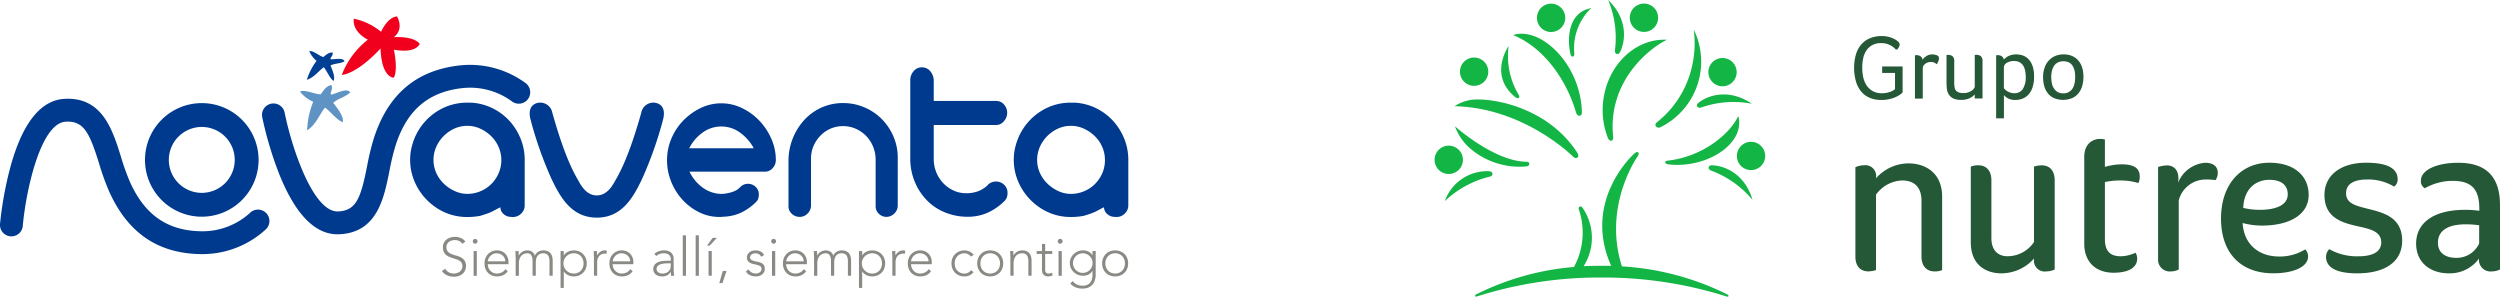 <svg xmlns="http://www.w3.org/2000/svg" width="456.56" height="54.183" viewBox="0 0 456.56 54.183">
  <g id="logos-nova-nutresa" transform="translate(-848.999 -2568)">
    <g id="logo-nutresa" transform="translate(1082 -0.21)">
      <g id="Grupo_3530" data-name="Grupo 3530" transform="translate(105.84 2593.577)">
        <path id="Trazado_2612" data-name="Trazado 2612" d="M177.591,30.268a3.109,3.109,0,0,0-.825-.118c-1.708,0-2.946,1.178-2.946,3.24v15.9c0,3.24,2,5.3,5.361,5.3,3,0,4.3-1.119,4.3-2.533a2,2,0,0,0-.295-1.119,6.755,6.755,0,0,1-2.651.648c-1.885,0-2.946-.825-2.946-3.181V38.036a12.308,12.308,0,0,1,2.71-.295,11.391,11.391,0,0,1,3.417.471,2.809,2.809,0,0,0,.236-1.178c0-1.473-.943-2.239-3.3-2.239a10.8,10.8,0,0,0-3.064.471Z" transform="translate(-132.025 -30.15)" fill="#245836"/>
        <path id="Trazado_2613" data-name="Trazado 2613" d="M162.094,35.88a5.339,5.339,0,0,0-1.355.236V49.893a5.835,5.835,0,0,1-4.831,2.592c-1.826,0-2.946-1.178-2.946-3.3V38.59c0-1.591-.825-2.71-2.348-2.71a3.365,3.365,0,0,0-1.414.236V49.952c0,4.183,2.828,5.656,5.6,5.656a7.994,7.994,0,0,0,5.95-2.71v.118a1.967,1.967,0,0,0,2.239,2.239,3.628,3.628,0,0,0,1.532-.353V38.59c-.008-1.591-.774-2.71-2.424-2.71Z" transform="translate(-128.126 -31.057)" fill="#245836"/>
        <path id="Trazado_2614" data-name="Trazado 2614" d="M253.531,35.33c-4.124,0-6.826,1.414-6.826,3.24a1.488,1.488,0,0,0,.707,1.414,10.487,10.487,0,0,1,5.067-1.355c3.3,0,4.89,1.355,4.89,5.058V44.1a17.614,17.614,0,0,0-2.651-.177c-5.479,0-8.888,2.239-8.888,6.178,0,3.3,2.415,5.42,6.009,5.42a6.574,6.574,0,0,0,5.479-2.71,2.114,2.114,0,0,0,2.357,2.357,3.378,3.378,0,0,0,1.473-.353V42.98c-.025-5.361-2.794-7.65-7.617-7.65Zm3.821,14.712a4.509,4.509,0,0,1-4.183,2.651c-2.18,0-3.358-1.06-3.358-2.769,0-2,1.532-3.358,5.117-3.358a17.285,17.285,0,0,1,2.415.177v3.3Z" transform="translate(-143.429 -30.97)" fill="#245836"/>
        <path id="Trazado_2615" data-name="Trazado 2615" d="M229.887,40.917c0-1.826,1.591-2.533,3.829-2.533a9.141,9.141,0,0,1,4.949,1.3,1.643,1.643,0,0,0,.648-1.3c0-1.708-1.3-3.064-5.774-3.064-4.654,0-7.6,2.3-7.6,5.891,0,4.3,3.417,5.126,6.363,5.774,2.121.471,4.006.943,4.006,2.887,0,1.826-1.767,2.533-4.124,2.533a10.193,10.193,0,0,1-5.361-1.3,1.915,1.915,0,0,0-.589,1.414c0,1.767,1.591,3,5.656,3,5.471,0,8.24-2.357,8.24-5.95,0-4.3-3.417-5.126-6.245-5.832-2.112-.53-4-.943-4-2.828Z" transform="translate(-140.279 -30.969)" fill="#245836"/>
        <path id="Trazado_2616" data-name="Trazado 2616" d="M198.441,35.33a5.794,5.794,0,0,0-4.949,3.653c.354-2.415-.884-3.181-2.062-3.181a6.913,6.913,0,0,0-1.591.295V52.937a2.131,2.131,0,0,0,2.3,2.239,3.378,3.378,0,0,0,1.473-.353V42.215a5.066,5.066,0,0,1,5.008-3.829,9.236,9.236,0,0,1,1.708.118,2.293,2.293,0,0,0,.412-1.355c0-.934-.589-1.818-2.3-1.818Z" transform="translate(-134.562 -30.97)" fill="#245836"/>
        <path id="Trazado_2617" data-name="Trazado 2617" d="M126.567,55.188a5.77,5.77,0,0,0,1.355-.236V41.175a6.124,6.124,0,0,1,4.772-2.592c2.239,0,3.535,1.237,3.535,3.712V52.478c0,1.591.825,2.71,2.357,2.71A3.365,3.365,0,0,0,140,54.952V41.528c0-4.183-2.887-6.068-6.178-6.068a7.987,7.987,0,0,0-5.891,2.71v-.118a1.967,1.967,0,0,0-2.239-2.239,3.628,3.628,0,0,0-1.532.353V52.478c-.008,1.591.757,2.71,2.407,2.71Z" transform="translate(-124.16 -30.991)" fill="#245836"/>
        <path id="Trazado_2618" data-name="Trazado 2618" d="M219.5,41.211c0-3.417-2.533-5.891-7.179-5.891-5.184,0-8.829,3.947-8.829,10.184,0,6.363,3.653,10.007,9.536,10.007,3.712,0,6.363-1.178,6.363-3.064a1.732,1.732,0,0,0-.53-1.3,8.787,8.787,0,0,1-4.764,1.3c-3.535,0-6.422-2.062-6.657-6.119a13.736,13.736,0,0,0,3.476.471c5.176.008,8.585-2.054,8.585-5.588Zm-7.179-2.769c2.357,0,3.358,1.119,3.358,2.651,0,1.767-1.767,2.828-5.126,2.828a12.708,12.708,0,0,1-3-.353C207.664,40.269,209.668,38.442,212.319,38.442Z" transform="translate(-136.723 -30.969)" fill="#245836"/>
      </g>
      <path id="Trazado_2619" data-name="Trazado 2619" d="M40.466,15.656A2.585,2.585,0,1,0,37.512,13.5,2.582,2.582,0,0,0,40.466,15.656Zm14.08-9.839a2.585,2.585,0,1,0-2.971-2.129A2.573,2.573,0,0,0,54.546,5.817Zm16.4.017A2.587,2.587,0,1,0,68.5,3.116,2.587,2.587,0,0,0,70.95,5.834ZM84.9,15.715a2.584,2.584,0,1,0-2-3.055A2.59,2.59,0,0,0,84.9,15.715Zm6.034,10.209a2.584,2.584,0,1,0,2.272,2.862A2.584,2.584,0,0,0,90.938,25.924ZM35.921,31.739a2.588,2.588,0,1,0-3.03-2.054A2.586,2.586,0,0,0,35.921,31.739Zm22.993-2.946c.227-.16.261-.4.017-.858-4.974-7.709-13.921-9.763-18.154-9.754A7.319,7.319,0,0,0,36.5,19.41c12.742.269,21.647,9.207,21.647,9.207C58.426,28.878,58.687,28.954,58.914,28.794ZM47.493,17.676c.286.236.564.345.741.2.109-.093.143-.286-.059-.6a13.722,13.722,0,0,1-1.8-8.862S42.654,13.653,47.493,17.676ZM58.67,20.512c.093.311.278.665.648.631.337-.034.421-.227.429-.732-.261-8.761-7.583-15.629-12.557-14C53.04,8.805,57.029,14.907,58.67,20.512Zm-.589-10.167c.286-.042.286-.353.278-.572A10.162,10.162,0,0,1,61.49,1.449l-.715.219C57.416,2.686,57,6.836,57.644,9.807,57.719,10.194,57.888,10.37,58.081,10.345ZM65.142,25.7c.4-.1.311-.741.311-.741C64.427,14.781,72.145,8.771,75.276,7.273c-5.8-.3-10.966,4.688-11.657,11.379a13.864,13.864,0,0,0,.892,6.582C64.671,25.57,64.882,25.764,65.142,25.7Zm.648-16.53s-.093.5.252.665c.244.118.488.05.707-.37,1.052-2.188,1.3-6.1-2.2-9.452A17.971,17.971,0,0,1,65.79,9.167Zm7.777,13.079s-.581.362-.32.808a.662.662,0,0,0,.85.185A13.355,13.355,0,0,0,80.174,5.4a18.748,18.748,0,0,1-.446,7.255A17.922,17.922,0,0,1,73.567,22.246Zm7.507-3.493c-.353.286-.37.555-.244.732a.634.634,0,0,0,.732.143,17.751,17.751,0,0,1,9.224-.673C86.772,16.22,83,17.272,81.074,18.753Zm-5.732,10.6c-.151.017-.37.1-.379.278s.177.328.631.4c7.1.783,14.072-3.9,12.717-8.846C86.806,24.459,81.815,28.651,75.343,29.358Zm8.206.842c-.4-.008-.589.126-.631.328-.084.337.168.547.454.648a17.992,17.992,0,0,1,7.541,5.344C89.558,31.874,85.973,30.283,83.549,30.2Zm-46.98-7.12a9.93,9.93,0,0,0,2.222,3.535A13.815,13.815,0,0,0,49.6,30.4c.345-.042.547-.21.539-.48-.008-.3-.286-.362-.606-.37C43.672,29.433,36.569,23.079,36.569,23.079Zm6.851,8.677c-.017-.286-.236-.446-.673-.48a8.2,8.2,0,0,0-8.029,5.462,18.2,18.2,0,0,1,8.1-4.444C43.193,32.219,43.437,32.076,43.42,31.756ZM86.36,53.807a49.879,49.879,0,0,0-19.3-5.151C63.585,37.824,69.67,28.937,69.9,28.609c.278-.4.286-.64.118-.766-.2-.143-.454-.017-.707.227,0,0-9.578,8.458-4.217,20.494-.572-.017-3.737-.034-5.033.067a9.654,9.654,0,0,0-.2-10.68c-.194-.252-.362-.278-.53-.194-.185.1-.21.345-.1.631A13.106,13.106,0,0,1,58.3,48.766a48.9,48.9,0,0,0-17.927,5.041.23.23,0,0,0-.109.278c.034.084.135.126.328.059a73.676,73.676,0,0,1,22.774-3.451,74.461,74.461,0,0,1,22.842,3.476c.168.042.253.034.3-.067S86.5,53.883,86.36,53.807Z" transform="translate(-3.858 2568.2)" fill="#13b545"/>
      <g id="Grupo_3531" data-name="Grupo 3531" transform="translate(105.605 2574.8)">
        <path id="Trazado_2620" data-name="Trazado 2620" d="M131.337,14.573H129V13.386h3.737v4.738a2.076,2.076,0,0,1-.429.379,4.817,4.817,0,0,1-.8.454,6.594,6.594,0,0,1-1.153.387,6.243,6.243,0,0,1-1.5.16,5.221,5.221,0,0,1-2.23-.438,4.1,4.1,0,0,1-1.549-1.22,5.219,5.219,0,0,1-.9-1.868,9.1,9.1,0,0,1-.295-2.365,8.414,8.414,0,0,1,.3-2.314,5.113,5.113,0,0,1,.917-1.826,4.263,4.263,0,0,1,1.582-1.2,5.527,5.527,0,0,1,2.272-.438,5.088,5.088,0,0,1,1.187.143,4.657,4.657,0,0,1,1.035.37,3,3,0,0,1,.741.5.764.764,0,0,1,.286.53.953.953,0,0,1-.135.454,3.049,3.049,0,0,1-.3.454h-.286a2.569,2.569,0,0,0-.4-.387,3.848,3.848,0,0,0-.581-.379,3.481,3.481,0,0,0-.741-.286,3.407,3.407,0,0,0-.909-.109,3.311,3.311,0,0,0-1.692.387,3.157,3.157,0,0,0-1.069,1.01,4.14,4.14,0,0,0-.564,1.431,8.59,8.59,0,0,0,.017,3.383,4.34,4.34,0,0,0,.606,1.49,3.273,3.273,0,0,0,1.119,1.052,3.41,3.41,0,0,0,1.734.4,3.883,3.883,0,0,0,.867-.084,5.524,5.524,0,0,0,.682-.2,3.036,3.036,0,0,0,.5-.244,1.751,1.751,0,0,0,.3-.227V14.573Z" transform="translate(-123.88 -7.84)" fill="#245836"/>
        <path id="Trazado_2621" data-name="Trazado 2621" d="M137.08,11.971c.177-.008.278-.017.3-.017a1.343,1.343,0,0,1,.7.194.865.865,0,0,1,.379.648,2.464,2.464,0,0,1,.707-.665,1.89,1.89,0,0,1,1.086-.311,2.215,2.215,0,0,1,.4.034,1.952,1.952,0,0,1,.4.109.727.727,0,0,1,.3.21.542.542,0,0,1,.118.353,1.443,1.443,0,0,1-.135.581,3.168,3.168,0,0,1-.269.513,1.7,1.7,0,0,0-.471-.311,1.559,1.559,0,0,0-.64-.109,1.7,1.7,0,0,0-.547.093,1.449,1.449,0,0,0-.463.252,1.288,1.288,0,0,0-.32.362.86.86,0,0,0-.118.421v5.555H137.08V11.971Z" transform="translate(-125.971 -8.47)" fill="#245836"/>
        <path id="Trazado_2622" data-name="Trazado 2622" d="M143.92,11.935c.143-.008.244-.017.3-.017a1.222,1.222,0,0,1,.808.252,1.072,1.072,0,0,1,.311.884v3.9a4.725,4.725,0,0,0,.093,1.035.933.933,0,0,0,.379.589,1.353,1.353,0,0,0,.547.252,3.219,3.219,0,0,0,.682.067,2.533,2.533,0,0,0,.825-.126,2.575,2.575,0,0,0,.648-.311,1.74,1.74,0,0,0,.421-.4.665.665,0,0,0,.151-.379V11.927c.143-.008.244-.017.3-.017a1.222,1.222,0,0,1,.808.252,1.072,1.072,0,0,1,.311.884V19.88h-1.422V19.14a3.066,3.066,0,0,1-.934.69,3.465,3.465,0,0,1-1.557.3,3.078,3.078,0,0,1-1.507-.3,1.949,1.949,0,0,1-.791-.774,2.52,2.52,0,0,1-.311-1.027c-.034-.37-.051-.732-.051-1.077V11.935Z" transform="translate(-127.054 -8.485)" fill="#245836"/>
        <path id="Trazado_2623" data-name="Trazado 2623" d="M154.68,11.971c.168-.008.269-.017.32-.017a1.275,1.275,0,0,1,.7.185.954.954,0,0,1,.4.623,2.649,2.649,0,0,1,.884-.665,3.22,3.22,0,0,1,1.422-.278,3.5,3.5,0,0,1,1.229.219,2.6,2.6,0,0,1,1.018.7,3.513,3.513,0,0,1,.707,1.237,5.714,5.714,0,0,1,.261,1.868,5.962,5.962,0,0,1-.311,2.087,3.555,3.555,0,0,1-.8,1.313,2.932,2.932,0,0,1-1.094.69,3.68,3.68,0,0,1-1.17.2,2.723,2.723,0,0,1-1.422-.311,2.582,2.582,0,0,1-.707-.564v4.233h-1.422V11.971Zm1.422,6.009a2.686,2.686,0,0,0,.269.295,1.791,1.791,0,0,0,.412.295,2.828,2.828,0,0,0,.555.236,2.156,2.156,0,0,0,.665.1,1.762,1.762,0,0,0,1.565-.774,3.892,3.892,0,0,0,.53-2.213,5.424,5.424,0,0,0-.109-1.136,2.82,2.82,0,0,0-.353-.917,1.775,1.775,0,0,0-.656-.614,2.083,2.083,0,0,0-1.01-.227,2.4,2.4,0,0,0-1.33.337.956.956,0,0,0-.53.8v3.821Z" transform="translate(-128.758 -8.47)" fill="#245836"/>
        <path id="Trazado_2624" data-name="Trazado 2624" d="M165.722,18.881a3.686,3.686,0,0,1-.64-1.33,6.213,6.213,0,0,1-.2-1.6,5.236,5.236,0,0,1,.236-1.591,3.659,3.659,0,0,1,.707-1.313,3.405,3.405,0,0,1,1.161-.892,3.674,3.674,0,0,1,1.633-.337,3.737,3.737,0,0,1,1.675.337,3.188,3.188,0,0,1,1.119.892,3.737,3.737,0,0,1,.64,1.3,5.846,5.846,0,0,1,.2,1.557,6.13,6.13,0,0,1-.2,1.582,3.709,3.709,0,0,1-.648,1.347,3.2,3.2,0,0,1-1.145.934,4.382,4.382,0,0,1-3.409.017A2.916,2.916,0,0,1,165.722,18.881Zm1.759-.227a1.973,1.973,0,0,0,1.069.269,1.9,1.9,0,0,0,1.776-.985,3.153,3.153,0,0,0,.328-.959,6.428,6.428,0,0,0,.093-1.052,5.974,5.974,0,0,0-.093-1.027,2.708,2.708,0,0,0-.328-.917,1.839,1.839,0,0,0-.656-.665,2.406,2.406,0,0,0-2.146,0,1.913,1.913,0,0,0-.682.665,3.03,3.03,0,0,0-.362.917,4.68,4.68,0,0,0-.109,1.027,6.424,6.424,0,0,0,.093,1.052,2.717,2.717,0,0,0,.345.959A2.184,2.184,0,0,0,167.481,18.654Z" transform="translate(-130.373 -8.47)" fill="#245836"/>
      </g>
    </g>
    <g id="logo-novaventa" transform="translate(-82 597)">
      <path id="Trazado_2625" data-name="Trazado 2625" d="M167.317,32a2.239,2.239,0,0,0-2.774,1.773c-1.058,3.737-2.6,8.683-4.589,12.1-.43.742-1.434,3-3.533,3s-3.1-2.253-3.535-3c-1.992-3.416-3.53-8.363-4.587-12.1A2.24,2.24,0,0,0,145.524,32c-1.729.486-1.4,2.327-1.176,3.114a69.571,69.571,0,0,0,3.815,10.777c1.575,3.269,3.62,7.038,8.264,7.038s6.679-3.768,8.249-7.038a69.367,69.367,0,0,0,3.82-10.777c.222-.787.55-2.628-1.179-3.114" transform="translate(883.568 1957.815)" fill="#003a8f"/>
      <path id="Trazado_2626" data-name="Trazado 2626" d="M54.328,32.059A10.372,10.372,0,1,0,64.7,42.431,10.372,10.372,0,0,0,54.328,32.059m0,16.389a6.017,6.017,0,1,1,6.016-6.017,6.016,6.016,0,0,1-6.016,6.017" transform="translate(913.522 1957.771)" fill="#003a8f"/>
      <path id="Trazado_2627" data-name="Trazado 2627" d="M43.218,59.3h-.05c-8-.023-13.566-3.753-17.028-11.4a45.361,45.361,0,0,1-1.877-5.229c-1.734-5.529-2.77-7.753-6.089-7.555-4.652.287-7.277,12.9-7.82,18.957A2.087,2.087,0,1,1,6.2,53.7,65.91,65.91,0,0,1,8.171,43.077c2.191-7.785,5.47-11.867,9.747-12.13,6.908-.433,8.808,5.618,10.329,10.473a43.054,43.054,0,0,0,1.7,4.757c2.755,6.086,6.963,8.931,13.239,8.949h.037a12.883,12.883,0,0,0,8.559-3.3,2.088,2.088,0,1,1,2.973,2.931A17.148,17.148,0,0,1,43.218,59.3" transform="translate(924.811 1958.11)" fill="#003a8f"/>
      <path id="Trazado_2628" data-name="Trazado 2628" d="M110.711,22.174l-.049.006c-7.95.862-13.1,5.157-15.738,13.128a46.076,46.076,0,0,0-1.317,5.4c-1.142,5.68-1.94,8-5.261,8.152-4.655.2-8.59-12.061-9.768-18.032a2.088,2.088,0,0,0-4.1.807A65.977,65.977,0,0,0,77.563,41.99c2.994,7.512,6.685,11.225,10.966,11.04,6.915-.292,8.169-6.51,9.172-11.5A42.4,42.4,0,0,1,98.89,36.62c2.1-6.344,5.983-9.613,12.224-10.291l.037,0a12.879,12.879,0,0,1,8.856,2.381,2.088,2.088,0,0,0,2.652-3.226,17.151,17.151,0,0,0-11.947-3.306" transform="translate(904.409 1960.753)" fill="#003a8f"/>
      <path id="Trazado_2629" data-name="Trazado 2629" d="M221.584,32.047a9.767,9.767,0,0,1,3.785.753,9.892,9.892,0,0,1,3.165,2.082,10.268,10.268,0,0,1,2.179,3.178,9.719,9.719,0,0,1,.823,3.993V50.73a2,2,0,0,1-.6,1.46,2.085,2.085,0,0,1-1.418.645,2,2,0,0,1-1.42-.559,1.859,1.859,0,0,1-.6-1.416V42.441a6.347,6.347,0,0,0-.453-2.405,6.129,6.129,0,0,0-1.256-1.954,6.023,6.023,0,0,0-1.892-1.331,5.679,5.679,0,0,0-2.363-.494,5.606,5.606,0,0,0-2.241.452,5.76,5.76,0,0,0-1.852,1.267,6.3,6.3,0,0,0-1.275,1.89,5.726,5.726,0,0,0-.471,2.319V50.73a2.03,2.03,0,0,1-.617,1.482,1.967,1.967,0,0,1-1.439.623,2.07,2.07,0,0,1-1.44-.559,1.827,1.827,0,0,1-.617-1.416V42.441a11.1,11.1,0,0,1,2.92-7.344,9.52,9.52,0,0,1,7.073-3.05" transform="translate(863.413 1957.775)" fill="#003a8f"/>
      <path id="Trazado_2630" data-name="Trazado 2630" d="M245.419,22.741a1.915,1.915,0,0,1,1.491.662,2.712,2.712,0,0,1,.674,1.642v3.837H259a1.811,1.811,0,0,1,1.427.662,2.26,2.26,0,0,1-.041,3.048,1.821,1.821,0,0,1-1.387.683H247.584V39.5a6.33,6.33,0,0,0,.449,2.367,6.26,6.26,0,0,0,1.248,1.983,6.069,6.069,0,0,0,1.879,1.365,5.312,5.312,0,0,0,2.307.512,6.032,6.032,0,0,0,2.347-.405,5.35,5.35,0,0,0,1.695-1.131h-.041a2.157,2.157,0,0,1,3.022.043,1.987,1.987,0,0,1,.571,1.493,2.664,2.664,0,0,1-.1.7,1.3,1.3,0,0,1-.388.618h.04a10.469,10.469,0,0,1-3.124,2.218,8.857,8.857,0,0,1-3.7.768,10.867,10.867,0,0,1-4.02-.747,9.7,9.7,0,0,1-3.309-2.133A10.591,10.591,0,0,1,244.2,43.83a11.034,11.034,0,0,1-.9-4.329V25.045a2.443,2.443,0,0,1,.593-1.579,1.886,1.886,0,0,1,1.53-.725" transform="translate(853.937 1960.556)" fill="#003a8f"/>
      <path id="Trazado_2631" data-name="Trazado 2631" d="M198.976,38.566a11.3,11.3,0,0,0-2.19-3.3,10.844,10.844,0,0,0-3.16-2.287,8.664,8.664,0,0,0-7.56,0,11.23,11.23,0,0,0-3.165,2.287,10.574,10.574,0,0,0-2.168,3.3,10.041,10.041,0,0,0-.789,3.916,10.421,10.421,0,0,0,.789,4.023,10.933,10.933,0,0,0,2.15,3.344,10.053,10.053,0,0,0,3.162,2.265,8.14,8.14,0,0,0,3.791.74c.142,0,.279-.021.417-.034a8.2,8.2,0,0,0,3.113-.7,9.809,9.809,0,0,0,2.919-2.075l.1-.127a1.132,1.132,0,0,0,.222-.451,2.474,2.474,0,0,0,.1-.658,1.854,1.854,0,0,0-.535-1.4,2.015,2.015,0,0,0-2.827-.041l-.032.043a4.922,4.922,0,0,1-.634.53,5.039,5.039,0,0,1-1.343.507,6.782,6.782,0,0,1-1.458.212,6.011,6.011,0,0,1-3.1-.932,7.766,7.766,0,0,1-2.736-3.132h13.623a1.877,1.877,0,0,0,1.54-.615,2.145,2.145,0,0,0,.609-1.5,9.616,9.616,0,0,0-.832-3.916M184,40.322a.24.24,0,0,1,.083-.169,7.881,7.881,0,0,1,2.37-2.71,5.8,5.8,0,0,1,6.771-.02,8.577,8.577,0,0,1,2.493,2.773v.083c0,.029.011.043.039.043Z" transform="translate(872.873 1957.756)" fill="#003a8f"/>
      <path id="Trazado_2632" data-name="Trazado 2632" d="M124.714,31.988a10.064,10.064,0,0,1,3.645,1.122,10.3,10.3,0,0,1,2.935,2.307,10.94,10.94,0,0,1,1.939,3.192,10.127,10.127,0,0,1,.712,3.774v8.325A1.993,1.993,0,0,1,133.3,52.2a2.052,2.052,0,0,1-1.466.625,5.6,5.6,0,0,1-.669-.044,1.868,1.868,0,0,1-.712-.237,2.215,2.215,0,0,1-.626-.539,1.648,1.648,0,0,1-.322-.949c-.144.057-.4.186-.777.388s-.647.345-.819.43a9.711,9.711,0,0,1-.991.388q-.52.174-1.079.345a11.768,11.768,0,0,1-2.328.217,9.98,9.98,0,0,1-5.783-1.748,10.787,10.787,0,0,1-3.8-4.507,10.232,10.232,0,0,1-.667-2.005,9.949,9.949,0,0,1-.237-2.179,9.663,9.663,0,0,1,.237-2.157,11.526,11.526,0,0,1,.667-2.027,10.6,10.6,0,0,1,3.8-4.529,10.07,10.07,0,0,1,5.783-1.725h.6a5.187,5.187,0,0,1,.6.042M123.463,48.6a6.168,6.168,0,0,0,2.395-.476,6.04,6.04,0,0,0,1.983-1.315,6.39,6.39,0,0,0,1.337-1.963,5.98,5.98,0,0,0,.5-2.459,5.819,5.819,0,0,0-.5-2.35,6.168,6.168,0,0,0-1.358-1.984,7.053,7.053,0,0,0-1.984-1.358,5.568,5.568,0,0,0-2.373-.519,5.646,5.646,0,0,0-2.35.5,6.588,6.588,0,0,0-1.962,1.358,6.5,6.5,0,0,0-1.36,1.985,5.824,5.824,0,0,0-.5,2.372,5.683,5.683,0,0,0,.518,2.416,6.339,6.339,0,0,0,1.4,1.963A7.033,7.033,0,0,0,121.2,48.1a5.45,5.45,0,0,0,2.265.5" transform="translate(892.876 1957.805)" fill="#003a8f"/>
      <path id="Trazado_2633" data-name="Trazado 2633" d="M281.956,31.988A10.079,10.079,0,0,1,285.6,33.11a10.317,10.317,0,0,1,2.931,2.307,10.9,10.9,0,0,1,1.941,3.192,10.168,10.168,0,0,1,.71,3.774v8.325a2,2,0,0,1-.646,1.488,2.051,2.051,0,0,1-1.465.625,5.68,5.68,0,0,1-.67-.044,1.864,1.864,0,0,1-.709-.237,2.185,2.185,0,0,1-.628-.539,1.643,1.643,0,0,1-.321-.949,8.692,8.692,0,0,0-.778.388c-.373.2-.645.345-.82.43a9.44,9.44,0,0,1-.99.388c-.344.116-.707.231-1.079.345a11.777,11.777,0,0,1-2.329.217,9.973,9.973,0,0,1-5.78-1.748,10.778,10.778,0,0,1-3.8-4.507,10.374,10.374,0,0,1-.669-2.005,9.948,9.948,0,0,1-.235-2.179,9.663,9.663,0,0,1,.235-2.157,11.706,11.706,0,0,1,.669-2.027,10.6,10.6,0,0,1,3.8-4.529,10.062,10.062,0,0,1,5.78-1.725h.6a5.188,5.188,0,0,1,.6.042M280.705,48.6a6.16,6.16,0,0,0,2.393-.476,6.029,6.029,0,0,0,1.984-1.315,6.4,6.4,0,0,0,1.339-1.963,6.025,6.025,0,0,0,.494-2.459,5.863,5.863,0,0,0-.494-2.35,6.144,6.144,0,0,0-1.361-1.984,7.05,7.05,0,0,0-1.983-1.358,5.74,5.74,0,0,0-4.72-.022,6.591,6.591,0,0,0-1.964,1.358,6.475,6.475,0,0,0-1.36,1.985,5.812,5.812,0,0,0-.5,2.372,5.693,5.693,0,0,0,.517,2.416,6.337,6.337,0,0,0,1.4,1.963,7.076,7.076,0,0,0,1.982,1.337,5.447,5.447,0,0,0,2.267.5" transform="translate(845.874 1957.805)" fill="#003a8f"/>
      <path id="Trazado_2634" data-name="Trazado 2634" d="M84.319,28.528A6.144,6.144,0,0,0,86.743,30.4a15.209,15.209,0,0,0-1.107,5.219c1.669-1.1,2.152-2.779,3.261-4.153,1.127.8,1.988,2.127,3.235,2.675.294-1.007-1.078-2.708-1.733-3.54.78-.776,2.414-1.129,3.11-1.947-.681-.792-2.191.092-3.439.442-.462-.281.469-1.014-.061-1.773-1.1.348-1.387,1.1-1.929,1.728-1.216-.07-2.761-.919-3.761-.523" transform="translate(901.457 1959.187)" fill="#5e93c3"/>
      <path id="Trazado_2635" data-name="Trazado 2635" d="M86.557,18.5A4.521,4.521,0,0,0,87.9,20.288a11.111,11.111,0,0,0-1.784,3.459c1.387-.449,2.051-1.541,3.1-2.295.639.778.99,1.88,1.763,2.506.4-.653-.24-2.114-.54-2.825.7-.4,1.917-.331,2.565-.773-.328-.689-1.562-.357-2.507-.349-.269-.288.524-.624.3-1.261-.843.032-1.189.508-1.69.845-.845-.283-1.767-1.179-2.55-1.092" transform="translate(900.918 1961.825)" fill="#003f94"/>
      <path id="Trazado_2636" data-name="Trazado 2636" d="M105.311,9.48s1.384,2.3-.607,3.791c0,0,3.569-.293,4.748,1.216,0,0-.552,1.807-4.718,1.071,0,0,.814,3.731-.031,5.119,0,0-2.225.055-2.409-5.349,0,0-3.925,4.44-7.081,4.842a14.986,14.986,0,0,1,4.766-6.44s-2.9-1.38-2.564-3.836a11.463,11.463,0,0,1,4.977,2.393s1.132-2.661,2.918-2.807" transform="translate(898.2 1964.52)" fill="#f1001e"/>
      <g id="Grupo_3534" data-name="Grupo 3534" transform="translate(1011.696 2013.975)">
        <path id="Trazado_2637" data-name="Trazado 2637" d="M121.907,72.731a1.66,1.66,0,0,0,.66.656,1.946,1.946,0,0,0,.923.215,1.842,1.842,0,0,0,.606-.1,1.533,1.533,0,0,0,.494-.273,1.28,1.28,0,0,0,.332-.425,1.263,1.263,0,0,0,.122-.562,1.081,1.081,0,0,0-.151-.6,1.223,1.223,0,0,0-.405-.386,3.048,3.048,0,0,0-.572-.259c-.211-.072-.43-.143-.654-.215s-.444-.153-.655-.244a2.2,2.2,0,0,1-.572-.357,1.59,1.59,0,0,1-.405-.552,1.965,1.965,0,0,1-.151-.821,1.783,1.783,0,0,1,.181-.816,1.745,1.745,0,0,1,.489-.6,2.174,2.174,0,0,1,.708-.361,2.872,2.872,0,0,1,.841-.122,2.723,2.723,0,0,1,1.05.2,2,2,0,0,1,.836.669l-.557.4a1.637,1.637,0,0,0-.571-.512,1.662,1.662,0,0,0-.777-.171,2.106,2.106,0,0,0-.6.083,1.472,1.472,0,0,0-.494.244,1.19,1.19,0,0,0-.337.406,1.23,1.23,0,0,0-.127.576,1.114,1.114,0,0,0,.264.8,1.858,1.858,0,0,0,.66.44,6.993,6.993,0,0,0,.86.283,4.159,4.159,0,0,1,.86.327,1.861,1.861,0,0,1,.66.571,1.706,1.706,0,0,1,.264,1.012,1.876,1.876,0,0,1-.175.83,1.838,1.838,0,0,1-.475.611,2.052,2.052,0,0,1-.688.376,2.606,2.606,0,0,1-.811.127,3.248,3.248,0,0,1-1.261-.24,2.3,2.3,0,0,1-.987-.806Z" transform="translate(-121.291 -66.624)" fill="#8a8984"/>
        <path id="Trazado_2638" data-name="Trazado 2638" d="M129.347,67.859a.433.433,0,1,1,.127.313.424.424,0,0,1-.127-.313m.147,1.788h.586v4.514h-.586Z" transform="translate(-123.699 -66.774)" fill="#8a8984"/>
        <path id="Trazado_2639" data-name="Trazado 2639" d="M136.641,74.211a1.981,1.981,0,0,1-.845.743,2.687,2.687,0,0,1-1.109.224,2.392,2.392,0,0,1-.938-.176,2.118,2.118,0,0,1-.724-.493,2.185,2.185,0,0,1-.464-.752,2.757,2.757,0,0,1-.161-.963,2.562,2.562,0,0,1,.167-.938,2.231,2.231,0,0,1,.469-.748,2.2,2.2,0,0,1,.714-.5,2.223,2.223,0,0,1,.909-.181,2.173,2.173,0,0,1,.913.181,2,2,0,0,1,.665.478,2.055,2.055,0,0,1,.405.679,2.269,2.269,0,0,1,.137.772v.41h-3.792a1.96,1.96,0,0,0,.074.474,1.674,1.674,0,0,0,.269.562,1.71,1.71,0,0,0,.523.469,1.63,1.63,0,0,0,.846.2,1.888,1.888,0,0,0,.869-.215,1.571,1.571,0,0,0,.645-.587Zm-.449-1.788a1.341,1.341,0,0,0-.122-.566,1.53,1.53,0,0,0-.332-.464,1.619,1.619,0,0,0-1.109-.435,1.5,1.5,0,0,0-.8.2,1.768,1.768,0,0,0-.766.943,1.276,1.276,0,0,0-.079.327Z" transform="translate(-124.611 -67.674)" fill="#8a8984"/>
        <path id="Trazado_2640" data-name="Trazado 2640" d="M140.491,71.817c0-.084,0-.186-.01-.307s-.012-.243-.015-.367-.008-.24-.015-.347-.01-.19-.01-.249h.587c.006.169.011.332.014.489a1.548,1.548,0,0,0,.024.3h.029a1.582,1.582,0,0,1,.587-.64,1.712,1.712,0,0,1,.958-.269,1.529,1.529,0,0,1,.82.229,1.3,1.3,0,0,1,.538.747,1.464,1.464,0,0,1,.641-.742,1.821,1.821,0,0,1,.894-.234,1.931,1.931,0,0,1,.86.165,1.387,1.387,0,0,1,.523.435,1.656,1.656,0,0,1,.264.621,3.565,3.565,0,0,1,.073.723v2.687h-.586V72.4a2.779,2.779,0,0,0-.05-.533,1.411,1.411,0,0,0-.17-.464.9.9,0,0,0-.342-.327,1.172,1.172,0,0,0-.571-.122,1.341,1.341,0,0,0-.674.151,1.19,1.19,0,0,0-.415.386,1.611,1.611,0,0,0-.215.509,2.3,2.3,0,0,0-.063.517v2.541h-.588V72.345a1.935,1.935,0,0,0-.229-1.006.77.77,0,0,0-.709-.381,1.652,1.652,0,0,0-.611.113,1.314,1.314,0,0,0-.5.341,1.674,1.674,0,0,0-.333.576,2.482,2.482,0,0,0-.121.816v2.258h-.586Z" transform="translate(-127.015 -67.674)" fill="#8a8984"/>
        <path id="Trazado_2641" data-name="Trazado 2641" d="M152.206,70.547h.585v.792h.02a1.543,1.543,0,0,1,.343-.406,2.037,2.037,0,0,1,.444-.283,2.317,2.317,0,0,1,.5-.166,2.6,2.6,0,0,1,.518-.053,2.509,2.509,0,0,1,.953.176,2.211,2.211,0,0,1,1.245,1.245,2.669,2.669,0,0,1,0,1.906A2.211,2.211,0,0,1,155.573,75a2.509,2.509,0,0,1-.953.176,2.6,2.6,0,0,1-.518-.053,2.278,2.278,0,0,1-.5-.166,2.039,2.039,0,0,1-.444-.284,1.529,1.529,0,0,1-.343-.405h-.02v3.02h-.585Zm.527,2.257a1.784,1.784,0,0,0,.147.719,1.87,1.87,0,0,0,.4.586,1.9,1.9,0,0,0,.6.4,1.853,1.853,0,0,0,.742.147,1.818,1.818,0,0,0,.744-.147,1.719,1.719,0,0,0,.566-.4,1.688,1.688,0,0,0,.355-.586,2.164,2.164,0,0,0,0-1.437,1.682,1.682,0,0,0-.355-.586,1.732,1.732,0,0,0-.566-.4,1.829,1.829,0,0,0-.744-.147,1.865,1.865,0,0,0-.742.147,1.912,1.912,0,0,0-.6.4,1.861,1.861,0,0,0-.4.586,1.783,1.783,0,0,0-.147.718" transform="translate(-130.532 -67.674)" fill="#8a8984"/>
        <path id="Trazado_2642" data-name="Trazado 2642" d="M160.882,71.817c0-.084,0-.186-.009-.307s-.012-.243-.015-.367-.008-.24-.014-.347-.011-.19-.011-.249h.587c.006.169.011.332.013.489a1.563,1.563,0,0,0,.025.3,2.005,2.005,0,0,1,.576-.655,1.429,1.429,0,0,1,.86-.254.985.985,0,0,1,.172.014c.055.01.112.021.171.034l-.069.576a.712.712,0,0,0-.224-.039,1.638,1.638,0,0,0-.66.122,1.258,1.258,0,0,0-.459.337,1.386,1.386,0,0,0-.268.5,2.105,2.105,0,0,0-.089.62v2.463h-.585Z" transform="translate(-133.11 -67.674)" fill="#8a8984"/>
        <path id="Trazado_2643" data-name="Trazado 2643" d="M169.171,74.211a1.975,1.975,0,0,1-.846.743,2.681,2.681,0,0,1-1.108.224,2.4,2.4,0,0,1-.939-.176,2.113,2.113,0,0,1-.723-.493,2.174,2.174,0,0,1-.464-.752,2.757,2.757,0,0,1-.161-.963,2.576,2.576,0,0,1,.165-.938,2.24,2.24,0,0,1,.469-.748,2.208,2.208,0,0,1,.713-.5,2.234,2.234,0,0,1,.91-.181,2.174,2.174,0,0,1,.913.181,1.993,1.993,0,0,1,.665.478,2.02,2.02,0,0,1,.405.679,2.253,2.253,0,0,1,.137.772v.41h-3.792a2.02,2.02,0,0,0,.073.474,1.65,1.65,0,0,0,.269.562,1.691,1.691,0,0,0,.522.469,1.63,1.63,0,0,0,.846.2,1.888,1.888,0,0,0,.869-.215,1.571,1.571,0,0,0,.645-.587Zm-.449-1.788a1.331,1.331,0,0,0-.123-.566,1.506,1.506,0,0,0-.332-.464,1.563,1.563,0,0,0-.5-.318,1.583,1.583,0,0,0-.61-.118,1.492,1.492,0,0,0-.8.2,1.727,1.727,0,0,0-.5.449,1.776,1.776,0,0,0-.264.494,1.318,1.318,0,0,0-.078.327Z" transform="translate(-134.335 -67.674)" fill="#8a8984"/>
        <path id="Trazado_2644" data-name="Trazado 2644" d="M180.088,73.166q0,.332,0,.6c0,.176.008.339.014.488s.015.29.025.42.025.262.044.391h-.547a4.2,4.2,0,0,1-.059-.733h-.02a1.649,1.649,0,0,1-.63.646,1.985,1.985,0,0,1-.953.2,2.288,2.288,0,0,1-.577-.073,1.509,1.509,0,0,1-.508-.234,1.259,1.259,0,0,1-.367-.416,1.243,1.243,0,0,1-.142-.616,1.211,1.211,0,0,1,.264-.821,1.642,1.642,0,0,1,.651-.454,3.084,3.084,0,0,1,.82-.2,7.677,7.677,0,0,1,.767-.043h.684v-.274a.955.955,0,0,0-.362-.841,1.544,1.544,0,0,0-.909-.254,2.062,2.062,0,0,0-1.378.508l-.342-.4a2.1,2.1,0,0,1,.8-.474,2.872,2.872,0,0,1,.918-.161,2.059,2.059,0,0,1,1.31.385,1.5,1.5,0,0,1,.489,1.247Zm-1.173-.371a5.188,5.188,0,0,0-.718.048,2.555,2.555,0,0,0-.626.166,1.164,1.164,0,0,0-.444.313.786.786,0,0,0-.073.855.8.8,0,0,0,.24.264,1.092,1.092,0,0,0,.327.156,1.282,1.282,0,0,0,.367.054,1.884,1.884,0,0,0,.772-.137,1.325,1.325,0,0,0,.484-.357,1.239,1.239,0,0,0,.249-.5,2.312,2.312,0,0,0,.069-.562v-.3Z" transform="translate(-137.756 -67.674)" fill="#8a8984"/>
        <rect id="Rectángulo_335" data-name="Rectángulo 335" width="0.586" height="7.387" transform="translate(43.993)" fill="#8a8984"/>
        <rect id="Rectángulo_336" data-name="Rectángulo 336" width="0.586" height="7.387" transform="translate(46.348)" fill="#8a8984"/>
        <path id="Trazado_2645" data-name="Trazado 2645" d="M191.383,67.168h.782l-1.31,1.407h-.489Zm-.742,2.4h.586v4.514h-.586Z" transform="translate(-141.938 -66.699)" fill="#8a8984"/>
        <path id="Trazado_2646" data-name="Trazado 2646" d="M194.19,75.781h.684l-.752,2.229h-.576Z" transform="translate(-142.888 -69.274)" fill="#8a8984"/>
        <path id="Trazado_2647" data-name="Trazado 2647" d="M201,73.909a1.26,1.26,0,0,0,.547.552,1.614,1.614,0,0,0,.763.191,1.215,1.215,0,0,0,.37-.059,1.132,1.132,0,0,0,.333-.166.9.9,0,0,0,.239-.259.653.653,0,0,0,.093-.347.557.557,0,0,0-.2-.469,1.486,1.486,0,0,0-.494-.245,6.052,6.052,0,0,0-.645-.151,2.772,2.772,0,0,1-.645-.195,1.394,1.394,0,0,1-.494-.367,1,1,0,0,1-.2-.665,1.155,1.155,0,0,1,.137-.576,1.242,1.242,0,0,1,.357-.405,1.527,1.527,0,0,1,.493-.24,2.034,2.034,0,0,1,.557-.078,2.112,2.112,0,0,1,.963.2,1.426,1.426,0,0,1,.63.645l-.527.313a1.24,1.24,0,0,0-.416-.473,1.284,1.284,0,0,0-.977-.113,1.127,1.127,0,0,0-.308.137.788.788,0,0,0-.229.225.537.537,0,0,0-.093.313.519.519,0,0,0,.2.449,1.541,1.541,0,0,0,.494.231,6.128,6.128,0,0,0,.644.142,2.575,2.575,0,0,1,.646.19,1.32,1.32,0,0,1,.493.381,1.108,1.108,0,0,1,.2.709,1.323,1.323,0,0,1-.132.611,1.248,1.248,0,0,1-.362.435,1.617,1.617,0,0,1-.522.264,2.15,2.15,0,0,1-.616.088,2.5,2.5,0,0,1-1.07-.224,1.627,1.627,0,0,1-.747-.693Z" transform="translate(-144.963 -67.674)" fill="#8a8984"/>
        <path id="Trazado_2648" data-name="Trazado 2648" d="M207.078,67.859a.435.435,0,0,1,.44-.44.42.42,0,0,1,.312.127.442.442,0,1,1-.752.313m.147,1.788h.586v4.514h-.586Z" transform="translate(-146.934 -66.774)" fill="#8a8984"/>
        <path id="Trazado_2649" data-name="Trazado 2649" d="M214.372,74.211a1.983,1.983,0,0,1-.846.743,2.685,2.685,0,0,1-1.108.224,2.4,2.4,0,0,1-.939-.176,2.109,2.109,0,0,1-.724-.493,2.185,2.185,0,0,1-.464-.752,2.757,2.757,0,0,1-.161-.963,2.575,2.575,0,0,1,.165-.938,2.242,2.242,0,0,1,.469-.748,2.2,2.2,0,0,1,.714-.5,2.23,2.23,0,0,1,.91-.181,2.172,2.172,0,0,1,.912.181,2,2,0,0,1,.665.478,2.044,2.044,0,0,1,.405.679,2.269,2.269,0,0,1,.137.772v.41h-3.791a2.018,2.018,0,0,0,.073.474,1.676,1.676,0,0,0,.269.562,1.707,1.707,0,0,0,.522.469,1.632,1.632,0,0,0,.845.2,1.888,1.888,0,0,0,.869-.215,1.571,1.571,0,0,0,.645-.587Zm-.449-1.788a1.33,1.33,0,0,0-.123-.566,1.516,1.516,0,0,0-.332-.464,1.62,1.62,0,0,0-1.109-.435,1.493,1.493,0,0,0-.8.2,1.726,1.726,0,0,0-.5.449,1.774,1.774,0,0,0-.264.494,1.316,1.316,0,0,0-.078.327Z" transform="translate(-147.846 -67.674)" fill="#8a8984"/>
        <path id="Trazado_2650" data-name="Trazado 2650" d="M218.222,71.817c0-.084,0-.186-.01-.307s-.011-.243-.015-.367-.008-.24-.015-.347-.01-.19-.01-.249h.587c.006.169.011.332.014.489a1.588,1.588,0,0,0,.025.3h.029a1.58,1.58,0,0,1,.586-.64,1.714,1.714,0,0,1,.958-.269,1.532,1.532,0,0,1,.82.229,1.306,1.306,0,0,1,.538.747,1.463,1.463,0,0,1,.64-.742,1.821,1.821,0,0,1,.894-.234,1.939,1.939,0,0,1,.86.165,1.384,1.384,0,0,1,.522.435,1.622,1.622,0,0,1,.264.621,3.517,3.517,0,0,1,.075.723v2.687H224.4V72.4a2.9,2.9,0,0,0-.049-.533,1.427,1.427,0,0,0-.171-.464.894.894,0,0,0-.342-.327,1.172,1.172,0,0,0-.571-.122,1.34,1.34,0,0,0-.674.151,1.192,1.192,0,0,0-.416.386,1.594,1.594,0,0,0-.215.509,2.347,2.347,0,0,0-.064.517v2.541h-.586V72.345a1.935,1.935,0,0,0-.229-1.006.768.768,0,0,0-.708-.381,1.652,1.652,0,0,0-.611.113,1.311,1.311,0,0,0-.5.341,1.649,1.649,0,0,0-.332.576,2.48,2.48,0,0,0-.123.816v2.258h-.586Z" transform="translate(-150.25 -67.674)" fill="#8a8984"/>
        <path id="Trazado_2651" data-name="Trazado 2651" d="M229.936,70.547h.587v.792h.02a1.528,1.528,0,0,1,.342-.406,2.041,2.041,0,0,1,.444-.283,2.28,2.28,0,0,1,.5-.166,2.6,2.6,0,0,1,.518-.053,2.5,2.5,0,0,1,.952.176,2.213,2.213,0,0,1,1.247,1.245,2.669,2.669,0,0,1,0,1.906A2.213,2.213,0,0,1,233.3,75a2.5,2.5,0,0,1-.952.176,2.6,2.6,0,0,1-.518-.053,2.242,2.242,0,0,1-.5-.166,2.044,2.044,0,0,1-.444-.284,1.514,1.514,0,0,1-.342-.405h-.02v3.02h-.587Zm.528,2.257a1.785,1.785,0,0,0,.147.719,1.847,1.847,0,0,0,.4.586,1.911,1.911,0,0,0,.6.4,1.858,1.858,0,0,0,.743.147,1.81,1.81,0,0,0,.742-.147,1.7,1.7,0,0,0,.567-.4,1.67,1.67,0,0,0,.357-.586,2.163,2.163,0,0,0,0-1.437,1.664,1.664,0,0,0-.357-.586,1.713,1.713,0,0,0-.567-.4,1.821,1.821,0,0,0-.742-.147,1.869,1.869,0,0,0-.743.147,1.925,1.925,0,0,0-.6.4,1.839,1.839,0,0,0-.4.586,1.784,1.784,0,0,0-.147.718" transform="translate(-153.766 -67.674)" fill="#8a8984"/>
        <path id="Trazado_2652" data-name="Trazado 2652" d="M238.614,71.817c0-.084,0-.186-.01-.307s-.012-.243-.015-.367-.008-.24-.015-.347-.011-.19-.011-.249h.587q.009.253.015.489a1.529,1.529,0,0,0,.025.3,2,2,0,0,1,.576-.655,1.428,1.428,0,0,1,.86-.254.977.977,0,0,1,.171.014c.055.01.112.021.171.034l-.069.576a.713.713,0,0,0-.225-.039,1.631,1.631,0,0,0-.659.122,1.251,1.251,0,0,0-.46.337,1.405,1.405,0,0,0-.268.5,2.1,2.1,0,0,0-.088.62v2.463h-.586Z" transform="translate(-156.345 -67.674)" fill="#8a8984"/>
        <path id="Trazado_2653" data-name="Trazado 2653" d="M246.9,74.211a1.979,1.979,0,0,1-.846.743,2.685,2.685,0,0,1-1.108.224,2.4,2.4,0,0,1-.939-.176,2.106,2.106,0,0,1-.723-.493,2.174,2.174,0,0,1-.464-.752,2.74,2.74,0,0,1-.161-.963,2.576,2.576,0,0,1,.165-.938,2.252,2.252,0,0,1,.469-.748,2.2,2.2,0,0,1,.714-.5,2.231,2.231,0,0,1,.909-.181,2.171,2.171,0,0,1,.913.181,1.986,1.986,0,0,1,.665.478,2.023,2.023,0,0,1,.406.679,2.252,2.252,0,0,1,.137.772v.41h-3.791a2.02,2.02,0,0,0,.073.474,1.677,1.677,0,0,0,.269.562,1.708,1.708,0,0,0,.522.469,1.632,1.632,0,0,0,.846.2,1.893,1.893,0,0,0,.87-.215,1.575,1.575,0,0,0,.645-.587Zm-.449-1.788a1.32,1.32,0,0,0-.123-.566,1.516,1.516,0,0,0-.332-.464,1.571,1.571,0,0,0-.5-.318,1.589,1.589,0,0,0-.611-.118,1.5,1.5,0,0,0-.8.2,1.727,1.727,0,0,0-.5.449,1.8,1.8,0,0,0-.264.494,1.317,1.317,0,0,0-.078.327Z" transform="translate(-157.57 -67.674)" fill="#8a8984"/>
        <path id="Trazado_2654" data-name="Trazado 2654" d="M258.071,74.4a2.108,2.108,0,0,1-.752.592,2.175,2.175,0,0,1-.909.19,2.546,2.546,0,0,1-.958-.176,2.178,2.178,0,0,1-.753-.493,2.285,2.285,0,0,1-.488-.752,2.669,2.669,0,0,1,0-1.906,2.277,2.277,0,0,1,.488-.752,2.178,2.178,0,0,1,.753-.493,2.546,2.546,0,0,1,.958-.176,2.1,2.1,0,0,1,.923.2,2.439,2.439,0,0,1,.757.576l-.469.352a2.025,2.025,0,0,0-.557-.444,1.372,1.372,0,0,0-.654-.161,1.828,1.828,0,0,0-.743.147,1.725,1.725,0,0,0-.567.4,1.675,1.675,0,0,0-.357.586,2.176,2.176,0,0,0,0,1.437,1.682,1.682,0,0,0,.357.586,1.713,1.713,0,0,0,.567.4,1.817,1.817,0,0,0,.743.147,1.383,1.383,0,0,0,.679-.171,1.782,1.782,0,0,0,.532-.454Z" transform="translate(-160.97 -67.674)" fill="#8a8984"/>
        <path id="Trazado_2655" data-name="Trazado 2655" d="M260.74,72.8a2.51,2.51,0,0,1,.176-.953,2.289,2.289,0,0,1,.488-.752,2.178,2.178,0,0,1,.753-.493,2.548,2.548,0,0,1,.958-.176,2.51,2.51,0,0,1,.953.176,2.207,2.207,0,0,1,1.247,1.245,2.679,2.679,0,0,1,0,1.906A2.207,2.207,0,0,1,264.067,75a2.51,2.51,0,0,1-.953.176,2.548,2.548,0,0,1-.958-.176,2.178,2.178,0,0,1-.753-.493,2.3,2.3,0,0,1-.488-.752,2.511,2.511,0,0,1-.176-.953m.586,0a2.094,2.094,0,0,0,.122.719,1.682,1.682,0,0,0,.357.586,1.713,1.713,0,0,0,.567.4,1.947,1.947,0,0,0,1.486,0,1.716,1.716,0,0,0,.567-.4,1.68,1.68,0,0,0,.356-.586,2.165,2.165,0,0,0,0-1.437,1.673,1.673,0,0,0-.356-.586,1.728,1.728,0,0,0-.567-.4,1.956,1.956,0,0,0-1.486,0,1.725,1.725,0,0,0-.567.4,1.676,1.676,0,0,0-.357.586,2.093,2.093,0,0,0-.122.718" transform="translate(-162.974 -67.674)" fill="#8a8984"/>
        <path id="Trazado_2656" data-name="Trazado 2656" d="M269.361,71.817c0-.084,0-.186-.01-.307s-.011-.243-.015-.367-.008-.24-.015-.347-.011-.19-.011-.249h.587q.01.253.015.489a1.526,1.526,0,0,0,.025.3h.029a1.575,1.575,0,0,1,.586-.64,1.713,1.713,0,0,1,.958-.269,1.939,1.939,0,0,1,.86.165,1.39,1.39,0,0,1,.522.435,1.634,1.634,0,0,1,.264.621,3.564,3.564,0,0,1,.073.723v2.687h-.587V72.4a2.836,2.836,0,0,0-.048-.533,1.428,1.428,0,0,0-.171-.464.9.9,0,0,0-.341-.327,1.176,1.176,0,0,0-.572-.122,1.652,1.652,0,0,0-.611.113,1.305,1.305,0,0,0-.5.341,1.648,1.648,0,0,0-.332.576,2.443,2.443,0,0,0-.123.816v2.258h-.586Z" transform="translate(-165.536 -67.674)" fill="#8a8984"/>
        <path id="Trazado_2657" data-name="Trazado 2657" d="M279.065,70.571h-1.29v2.941a.634.634,0,0,0,.166.469.622.622,0,0,0,.46.166,1.337,1.337,0,0,0,.337-.044,2.142,2.142,0,0,0,.327-.112l.05.527a3.617,3.617,0,0,1-.381.108,1.766,1.766,0,0,1-.381.048,1.406,1.406,0,0,1-.537-.093.972.972,0,0,1-.362-.249.993.993,0,0,1-.2-.367,1.542,1.542,0,0,1-.064-.454V70.571h-.977v-.528h.977v-1.3h.586v1.3h1.29Z" transform="translate(-167.598 -67.17)" fill="#8a8984"/>
        <path id="Trazado_2658" data-name="Trazado 2658" d="M281.717,67.859a.433.433,0,0,1,.44-.44.42.42,0,0,1,.312.127.442.442,0,1,1-.752.313m.147,1.788h.586v4.514h-.586Z" transform="translate(-169.244 -66.774)" fill="#8a8984"/>
        <path id="Trazado_2659" data-name="Trazado 2659" d="M289.582,74.768a3.226,3.226,0,0,1-.244,1.359,2.144,2.144,0,0,1-.611.8,2.022,2.022,0,0,1-.786.381,3.4,3.4,0,0,1-.763.1,3.517,3.517,0,0,1-.669-.063,3.223,3.223,0,0,1-.621-.186,2.611,2.611,0,0,1-.533-.3,2.088,2.088,0,0,1-.415-.4l.46-.43a1.867,1.867,0,0,0,.781.645,2.461,2.461,0,0,0,1,.2,2.127,2.127,0,0,0,.757-.117,1.512,1.512,0,0,0,.509-.308,1.481,1.481,0,0,0,.312-.42,2.168,2.168,0,0,0,.166-.459,2.465,2.465,0,0,0,.064-.435c.006-.137.01-.247.01-.332v-.626h-.02a1.793,1.793,0,0,1-.688.645,2.111,2.111,0,0,1-1.021.235,2.438,2.438,0,0,1-.938-.181,2.385,2.385,0,0,1-1.285-1.236,2.207,2.207,0,0,1,0-1.8,2.338,2.338,0,0,1,.517-.733,2.514,2.514,0,0,1,.768-.5,2.39,2.39,0,0,1,.938-.185,2.119,2.119,0,0,1,1.021.234,1.8,1.8,0,0,1,.688.645H289v-.762h.586Zm-.566-2.023a1.752,1.752,0,0,0-.142-.7,1.828,1.828,0,0,0-.381-.566,1.806,1.806,0,0,0-.567-.381,1.794,1.794,0,0,0-1.4,0,1.777,1.777,0,0,0-.947.948,1.786,1.786,0,0,0,0,1.4,1.771,1.771,0,0,0,.947.948,1.794,1.794,0,0,0,1.4,0,1.8,1.8,0,0,0,.567-.381,1.831,1.831,0,0,0,.381-.567,1.748,1.748,0,0,0,.142-.7" transform="translate(-170.181 -67.674)" fill="#8a8984"/>
        <path id="Trazado_2660" data-name="Trazado 2660" d="M293.285,72.8a2.51,2.51,0,0,1,.176-.953,2.278,2.278,0,0,1,.488-.752,2.178,2.178,0,0,1,.753-.493,2.546,2.546,0,0,1,.958-.176,2.51,2.51,0,0,1,.953.176,2.209,2.209,0,0,1,1.246,1.245,2.68,2.68,0,0,1,0,1.906A2.209,2.209,0,0,1,296.612,75a2.51,2.51,0,0,1-.953.176A2.546,2.546,0,0,1,294.7,75a2.178,2.178,0,0,1-.753-.493,2.285,2.285,0,0,1-.488-.752,2.511,2.511,0,0,1-.176-.953m.586,0a2.093,2.093,0,0,0,.122.719,1.682,1.682,0,0,0,.357.586,1.712,1.712,0,0,0,.567.4,1.947,1.947,0,0,0,1.486,0,1.716,1.716,0,0,0,.567-.4,1.679,1.679,0,0,0,.356-.586,2.164,2.164,0,0,0,0-1.437,1.672,1.672,0,0,0-.356-.586,1.728,1.728,0,0,0-.567-.4,1.956,1.956,0,0,0-1.486,0,1.724,1.724,0,0,0-.567.4,1.676,1.676,0,0,0-.357.586,2.092,2.092,0,0,0-.122.718" transform="translate(-172.702 -67.674)" fill="#8a8984"/>
      </g>
    </g>
  </g>
</svg>
